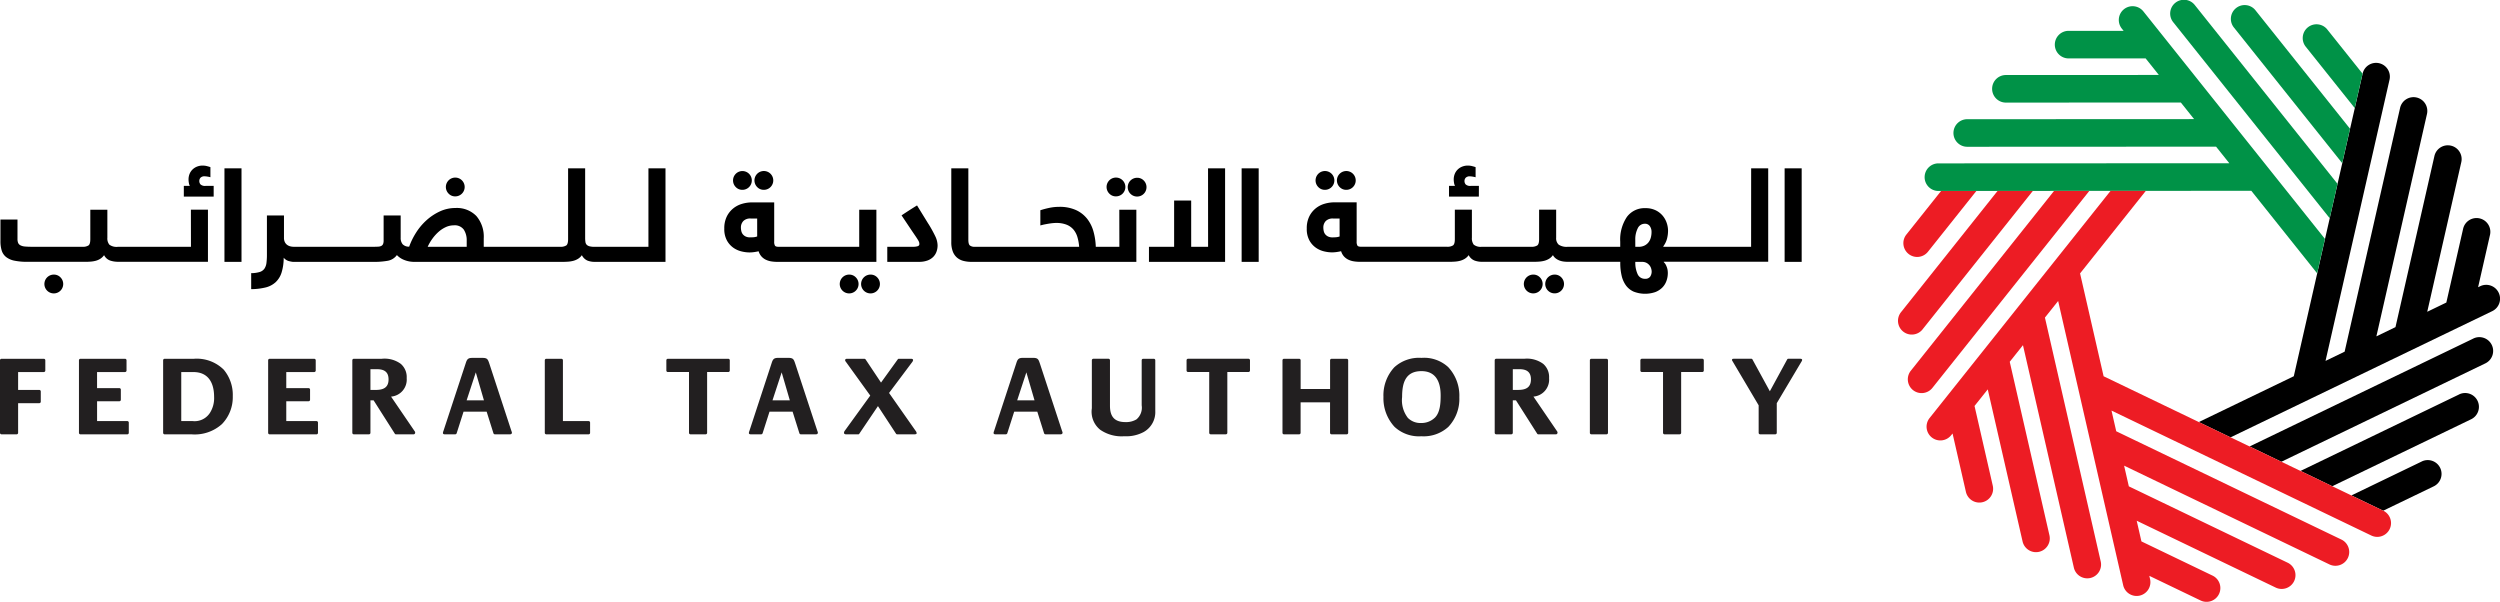 <svg xmlns="http://www.w3.org/2000/svg" xmlns:xlink="http://www.w3.org/1999/xlink" width="351.842" height="84.701" viewBox="0 0 351.842 84.701"><defs><clipPath id="a"><rect width="351.842" height="84.701" fill="none"/></clipPath></defs><g clip-path="url(#a)"><path d="M162.384,445.3h-1.5a.21.21,0,0,0-.207.207v6.345a2.156,2.156,0,0,1-.734,1.977,2.834,2.834,0,0,1-1.529.383c-1.562,0-2.2-.765-2.2-2.3v-6.408a.211.211,0,0,0-.207-.207h-2.136a.212.212,0,0,0-.208.207v6.759a3.247,3.247,0,0,0,1.18,3.029,5.273,5.273,0,0,0,3.38.909,5.188,5.188,0,0,0,2.758-.606,3.207,3.207,0,0,0,1.61-2.933v-7.158a.211.211,0,0,0-.207-.207m13.329,0H167.2a.211.211,0,0,0-.207.207v1.451a.211.211,0,0,0,.207.207h2.981v8.561a.211.211,0,0,0,.207.207h2.136a.211.211,0,0,0,.207-.207v-8.561h2.981a.211.211,0,0,0,.207-.207v-1.451a.211.211,0,0,0-.207-.207m-50.589,4.814,3.236-4.32a.6.6,0,0,0,.144-.3c0-.159-.159-.192-.287-.192h-1.722c-.079,0-.111.032-.159.1l-2.343,3.252-2.167-3.252a.231.231,0,0,0-.192-.1H119.21c-.128,0-.271.048-.271.207a.428.428,0,0,0,.111.224l3.427,4.75-3.555,4.91a.584.584,0,0,0-.143.319c0,.175.159.224.3.224h1.691a.161.161,0,0,0,.175-.1l2.615-3.873,2.535,3.873a.2.2,0,0,0,.175.1h2.455c.112,0,.287-.032.287-.176a.814.814,0,0,0-.175-.351Zm18.033,1.036,1.291-3.937,1.148,3.937Zm3.221-5.1c-.224-.654-.272-.876-1-.876h-1.4c-.574,0-.749.144-.924.686l-3.156,9.628a.733.733,0,0,0-.064.255c0,.159.143.192.271.192h1.45a.227.227,0,0,0,.207-.144l.973-3.045h3.252l.956,3.045a.23.23,0,0,0,.208.144h2.1c.144,0,.287-.049.287-.224v-.08c-.016-.047-.049-.111-.065-.159Zm93.205-.749h-8.513a.212.212,0,0,0-.208.207v1.451a.212.212,0,0,0,.208.207h2.98v8.561a.211.211,0,0,0,.207.207h2.136a.211.211,0,0,0,.208-.207v-8.561h2.981a.21.21,0,0,0,.206-.207v-1.451a.21.21,0,0,0-.206-.207m13.789,0h-1.689c-.1,0-.127.048-.176.127l-2.422,4.448-2.439-4.464a.174.174,0,0,0-.176-.111H244.03c-.127,0-.271,0-.271.16a.218.218,0,0,0,.048.143l3.7,6.249v3.875a.211.211,0,0,0,.207.207h2.136a.211.211,0,0,0,.207-.207v-4.177l3.507-5.9a.442.442,0,0,0,.063-.19c0-.128-.143-.16-.255-.16m-144.653,5.85,1.291-3.937,1.148,3.937Zm3.22-5.1c-.223-.654-.271-.876-1-.876h-1.4c-.573,0-.748.144-.924.686l-3.156,9.628a.735.735,0,0,0-.063.255c0,.159.144.192.271.192h1.451a.228.228,0,0,0,.207-.144l.972-3.045h3.252l.957,3.045a.228.228,0,0,0,.207.144h2.1c.144,0,.287-.049.287-.224v-.08c-.016-.047-.048-.111-.063-.159Zm101.719,3.634h-.75v-2.917h.926c.988,0,1.626.366,1.626,1.435,0,1.164-.749,1.482-1.8,1.482m2.153.941a2.4,2.4,0,0,0,2.2-2.6,2.45,2.45,0,0,0-.829-2.009,3.849,3.849,0,0,0-2.663-.717h-3.954a.211.211,0,0,0-.207.207v10.219a.211.211,0,0,0,.207.207H212.7a.21.21,0,0,0,.206-.207V451.15h.447l2.981,4.687a.2.2,0,0,0,.175.1h2.424a.243.243,0,0,0,.27-.24.4.4,0,0,0-.095-.239ZM189.534,445.3H187.4a.211.211,0,0,0-.208.207v4.049h-4.144v-4.049a.211.211,0,0,0-.207-.207H180.7a.212.212,0,0,0-.208.207v10.219a.212.212,0,0,0,.208.207h2.136a.211.211,0,0,0,.207-.207v-4.3h4.144v4.3a.211.211,0,0,0,.208.207h2.135a.212.212,0,0,0,.208-.207V445.507a.212.212,0,0,0-.208-.207m12.389,8.306a2.707,2.707,0,0,1-1.929.733,2.485,2.485,0,0,1-1.849-.717,4.056,4.056,0,0,1-.813-2.933c0-1.929.43-3.65,2.725-3.65,2.074,0,2.7,1.593,2.7,3.411,0,1-.049,2.407-.83,3.156m-1.866-8.433a5.156,5.156,0,0,0-3.825,1.323,5.808,5.808,0,0,0-1.53,4.176,5.909,5.909,0,0,0,1.563,4.209,5.042,5.042,0,0,0,3.778,1.323,5.145,5.145,0,0,0,3.794-1.323,5.718,5.718,0,0,0,1.546-4.161,5.871,5.871,0,0,0-1.578-4.257,5.007,5.007,0,0,0-3.746-1.291m26.037.127h-2.136a.21.21,0,0,0-.207.207v10.219a.21.21,0,0,0,.207.207h2.136a.21.21,0,0,0,.206-.207V445.507a.21.21,0,0,0-.206-.207M17.919,454.068H13.663v-2.79H16.8a.211.211,0,0,0,.207-.207v-1.434a.21.21,0,0,0-.207-.207h-3.14v-2.264H17.6a.211.211,0,0,0,.207-.207v-1.451a.211.211,0,0,0-.207-.207H11.319a.211.211,0,0,0-.207.207v10.219a.211.211,0,0,0,.207.207h6.6a.211.211,0,0,0,.207-.207v-1.451a.211.211,0,0,0-.207-.207m34.965-4.385h-.75v-2.917h.924c.989,0,1.626.366,1.626,1.435,0,1.164-.748,1.482-1.8,1.482m2.152.941a2.4,2.4,0,0,0,2.2-2.6,2.451,2.451,0,0,0-.83-2.009,3.846,3.846,0,0,0-2.662-.717H49.792a.211.211,0,0,0-.207.207v10.219a.211.211,0,0,0,.207.207h2.136a.211.211,0,0,0,.207-.207V451.15h.447l2.98,4.687a.2.2,0,0,0,.176.1h2.423a.243.243,0,0,0,.271-.24.4.4,0,0,0-.1-.239Zm-10.491,3.444H40.289v-2.79h3.141a.211.211,0,0,0,.207-.207v-1.434a.21.21,0,0,0-.207-.207H40.289v-2.264h3.938a.211.211,0,0,0,.207-.207v-1.451a.211.211,0,0,0-.207-.207H37.945a.211.211,0,0,0-.207.207v10.219a.211.211,0,0,0,.207.207h6.6a.211.211,0,0,0,.207-.207v-1.451a.211.211,0,0,0-.207-.207m-15.05-1.084a2.56,2.56,0,0,1-2.375,1.084h-1.61v-6.9h1.706c2.136,0,2.917,1.563,2.917,3.491a3.868,3.868,0,0,1-.637,2.328M27.278,445.3H23.166a.211.211,0,0,0-.207.207v10.219a.211.211,0,0,0,.207.207h3.779a5.714,5.714,0,0,0,4.3-1.451,5.432,5.432,0,0,0,1.515-3.938,5.516,5.516,0,0,0-1.275-3.713,5.4,5.4,0,0,0-4.209-1.531m75.221,0H93.987a.211.211,0,0,0-.207.207v1.451a.211.211,0,0,0,.207.207h2.981v8.561a.211.211,0,0,0,.207.207h2.136a.211.211,0,0,0,.207-.207v-8.561H102.5a.211.211,0,0,0,.207-.207v-1.451a.211.211,0,0,0-.207-.207m-96.33,0H.207a.211.211,0,0,0-.207.207v10.219a.211.211,0,0,0,.207.207H2.343a.211.211,0,0,0,.207-.207v-4.177H5.532a.211.211,0,0,0,.207-.207v-1.45a.211.211,0,0,0-.207-.208H2.55v-2.518H6.17a.211.211,0,0,0,.207-.207v-1.451a.211.211,0,0,0-.207-.207m76.671,8.768H79.223v-8.561a.211.211,0,0,0-.207-.207H76.88a.211.211,0,0,0-.207.207v10.219a.211.211,0,0,0,.207.207h5.961a.211.211,0,0,0,.207-.207v-1.451a.211.211,0,0,0-.207-.207m-17.17-2.918,1.291-3.937,1.147,3.937Zm3.22-5.1c-.224-.654-.271-.876-1-.876h-1.4c-.574,0-.748.144-.924.686L62.4,455.487a.735.735,0,0,0-.063.255c0,.159.144.192.271.192h1.451a.228.228,0,0,0,.207-.144l.972-3.045h3.252l.957,3.045a.227.227,0,0,0,.207.144h2.1c.144,0,.287-.049.287-.224v-.08c-.016-.047-.048-.111-.064-.159Z" transform="translate(0 -394.807)" fill="#221f20"/><path d="M120.021,221.321a1.324,1.324,0,1,0,.922.388,1.26,1.26,0,0,0-.922-.388m3.006,0a1.324,1.324,0,1,0,.922.388,1.26,1.26,0,0,0-.922-.388m8.132-7.137-1.6-2.6q-.571.351-1.1.692t-1.078.709l1.456,2.176.564.83c.14.209.248.379.322.507a1.264,1.264,0,0,1,.138.3.9.9,0,0,1,.028.222.309.309,0,0,1-.239.305,2.133,2.133,0,0,1-.664.082h-3.614v2.12h4.463a3.406,3.406,0,0,0,1.179-.184,2.226,2.226,0,0,0,.812-.5,2.022,2.022,0,0,0,.47-.737,2.6,2.6,0,0,0,.157-.9,3.093,3.093,0,0,0-.323-1.273,17.7,17.7,0,0,0-.968-1.752m-24.1,1.772a2.033,2.033,0,0,1-.507.11c-.167.012-.33.018-.489.018a1.381,1.381,0,0,1-.636-.128,1.159,1.159,0,0,1-.4-.321,1.1,1.1,0,0,1-.2-.44,2.15,2.15,0,0,1-.056-.467,1.31,1.31,0,0,1,.341-.943,1.352,1.352,0,0,1,1.024-.356h.922Zm16.777-3.763h-2.416v5.219H110.085c-.271,0-.442-.052-.516-.157a1.072,1.072,0,0,1-.111-.58v-5.514h-3.134a5,5,0,0,0-1.355.194,3.553,3.553,0,0,0-1.254.636,3.4,3.4,0,0,0-.922,1.143,3.734,3.734,0,0,0-.36,1.716,3.33,3.33,0,0,0,.379,1.686,3.046,3.046,0,0,0,.921,1.025,3.376,3.376,0,0,0,1.153.507,4.96,4.96,0,0,0,1.07.138,4.726,4.726,0,0,0,.663-.047c.222-.03.437-.07.646-.119a1.921,1.921,0,0,0,.415.746,2,2,0,0,0,.617.452,2.768,2.768,0,0,0,.766.231,5.526,5.526,0,0,0,.856.064h13.919Zm108.9,9.421a.812.812,0,0,1-.709.3,1.1,1.1,0,0,1-1.06-.658,3.92,3.92,0,0,1-.323-1.72h.94a1.286,1.286,0,0,1,.692.167,1.364,1.364,0,0,1,.414.381,1.326,1.326,0,0,1,.2.437,1.565,1.565,0,0,1,.056.334,1.282,1.282,0,0,1-.213.763m-2.093-5.2a3.42,3.42,0,0,1,.341-1.595,1.082,1.082,0,0,1,1.006-.655.807.807,0,0,1,.7.332,1.409,1.409,0,0,1,.241.848,2.925,2.925,0,0,1-.1.765,1.856,1.856,0,0,1-.323.664,1.614,1.614,0,0,1-.571.461,1.82,1.82,0,0,1-.83.176h-.461Zm-41.612-.46a2.034,2.034,0,0,1-.507.11c-.167.012-.33.018-.489.018a1.389,1.389,0,0,1-.637-.128,1.166,1.166,0,0,1-.4-.321,1.1,1.1,0,0,1-.2-.44,2.143,2.143,0,0,1-.056-.467,1.31,1.31,0,0,1,.341-.943,1.352,1.352,0,0,1,1.024-.356h.922Zm57.912,1.456H234.591v-.074a3.114,3.114,0,0,0,.517-1.06,4.544,4.544,0,0,0,.147-1.153,3.471,3.471,0,0,0-.175-1.034,3.166,3.166,0,0,0-.553-1.022,3,3,0,0,0-.987-.784,3.18,3.18,0,0,0-1.475-.314,3.074,3.074,0,0,0-2.609,1.245,5.7,5.7,0,0,0-.931,3.476v.719h-7.412a1.993,1.993,0,0,1-1.245-.3,1.2,1.2,0,0,1-.36-.977v-3.947h-2.4v4.149q0,.683-.249.876a1.471,1.471,0,0,1-.875.194h-6.933a1.556,1.556,0,0,1-1.144-.3,1.472,1.472,0,0,1-.258-.977v-3.947h-2.4v4.149c0,.456-.082.747-.249.876a1.471,1.471,0,0,1-.875.194H192.058c-.272,0-.443-.052-.517-.157a1.072,1.072,0,0,1-.111-.58v-5.514H188.3a5,5,0,0,0-1.355.194,3.562,3.562,0,0,0-1.254.636,3.406,3.406,0,0,0-.922,1.143,3.736,3.736,0,0,0-.36,1.716,3.33,3.33,0,0,0,.379,1.686,3.046,3.046,0,0,0,.921,1.025,3.388,3.388,0,0,0,1.153.507,4.97,4.97,0,0,0,1.07.138,4.715,4.715,0,0,0,.663-.047c.223-.03.438-.07.647-.119a1.916,1.916,0,0,0,.414.746,2.029,2.029,0,0,0,.617.452,2.77,2.77,0,0,0,.765.231,5.552,5.552,0,0,0,.858.064h12.627c.245,0,.494-.009.746-.028a3.961,3.961,0,0,0,.728-.119,2.464,2.464,0,0,0,.664-.286,1.827,1.827,0,0,0,.535-.508,1.569,1.569,0,0,0,.83.765,3.093,3.093,0,0,0,1.029.176h7.324c.246,0,.495-.009.747-.028a3.977,3.977,0,0,0,.728-.119,2.478,2.478,0,0,0,.664-.286,1.812,1.812,0,0,0,.535-.508,1.478,1.478,0,0,0,.415.48,2.076,2.076,0,0,0,.525.285,2.572,2.572,0,0,0,.572.139,4.65,4.65,0,0,0,.549.037h7.416v.129a7.949,7.949,0,0,0,.193,1.825,3.784,3.784,0,0,0,.609,1.374,2.727,2.727,0,0,0,1.078.866,4.437,4.437,0,0,0,3.052.065,2.812,2.812,0,0,0,.986-.637,2.532,2.532,0,0,0,.581-.931,3.276,3.276,0,0,0,.194-1.125c0-.073-.007-.172-.018-.3a2.142,2.142,0,0,0-.084-.4,2.772,2.772,0,0,0-.176-.433,1.314,1.314,0,0,0-.294-.387v-.055h14.7V206.367h-2.4Zm-88.908,0h-3.319a9.068,9.068,0,0,0-.323-2.148,5.1,5.1,0,0,0-.894-1.8,4.244,4.244,0,0,0-1.576-1.226,5.539,5.539,0,0,0-2.351-.452,6.813,6.813,0,0,0-1.495.166,11.5,11.5,0,0,0-1.162.313v2.139q.332-.092.664-.157c.222-.042.431-.08.627-.11s.375-.052.535-.065.29-.019.388-.019a3.882,3.882,0,0,1,1.485.249,2.459,2.459,0,0,1,.968.692,2.939,2.939,0,0,1,.552,1.06,6.363,6.363,0,0,1,.241,1.355h-14.71a1.05,1.05,0,0,1-.654-.176c-.155-.116-.23-.389-.23-.82v-10.05h-2.4v10.382a3.618,3.618,0,0,0,.212,1.328,2.141,2.141,0,0,0,.59.858,2.256,2.256,0,0,0,.9.461,4.5,4.5,0,0,0,1.152.138h23.191v-7.339h-2.4Zm58.262,3.909a1.323,1.323,0,1,0,.922.388,1.261,1.261,0,0,0-.922-.388M66.182,217.412H60.687a6.64,6.64,0,0,1,.673-1.153,5.9,5.9,0,0,1,.866-.959,4.135,4.135,0,0,1,1.015-.664,2.692,2.692,0,0,1,1.134-.248,1.557,1.557,0,0,1,1.4.608,2.733,2.733,0,0,1,.407,1.548Zm25.575,0H84.178a2.758,2.758,0,0,1-.709-.074.854.854,0,0,1-.406-.222.722.722,0,0,1-.175-.4,4.018,4.018,0,0,1-.037-.58v-9.774h-2.4v9.975q0,.683-.249.876a1.471,1.471,0,0,1-.875.194H68.579v-1.18a4.47,4.47,0,0,0-1.041-3.153,3.812,3.812,0,0,0-2.941-1.125,5.16,5.16,0,0,0-2.194.479,7.524,7.524,0,0,0-1.881,1.245,8.316,8.316,0,0,0-1.466,1.743,9.706,9.706,0,0,0-.969,1.972,1.2,1.2,0,0,1-.922-.341,1.363,1.363,0,0,1-.276-.912v-3.135h-2.4v3.521a1.3,1.3,0,0,1-.075.489.534.534,0,0,1-.24.267,1.007,1.007,0,0,1-.433.11c-.178.012-.4.019-.673.019H41.829a1.923,1.923,0,0,1-.489-.065,1.244,1.244,0,0,1-.442-.212,1.105,1.105,0,0,1-.314-.388,1.353,1.353,0,0,1-.119-.608v-3.135h-2.4V218.5A9.021,9.021,0,0,1,38,219.671a1.863,1.863,0,0,1-.285.812,1.258,1.258,0,0,1-.665.47,4.253,4.253,0,0,1-1.2.166v2.25a8.726,8.726,0,0,0,2.031-.24,3.227,3.227,0,0,0,1.408-.738,3.16,3.16,0,0,0,.836-1.354,7.053,7.053,0,0,0,.3-2.094,1.433,1.433,0,0,0,.738.48c.136.034.255.061.363.079l0,0a1.315,1.315,0,0,0,.278.028H53.035a10.88,10.88,0,0,0,2.047-.157,2.019,2.019,0,0,0,1.274-.8,2.762,2.762,0,0,0,.951.655,3.775,3.775,0,0,0,1.6.3H79.716c.246,0,.5-.009.747-.028a3.977,3.977,0,0,0,.728-.119,2.476,2.476,0,0,0,.664-.286,1.84,1.84,0,0,0,.535-.508,1.594,1.594,0,0,0,.793.765,2.755,2.755,0,0,0,1,.176h9.975V206.367h-2.4Zm127.549,3.909a1.321,1.321,0,1,0,.922.388,1.259,1.259,0,0,0-.922-.388m-44.064-1.789h2.4V206.366h-2.4Zm-4.721-2.12h-2.379V210.9h-2.4v6.51H162.2v2.12h10.714V206.367h-2.4Zm-9.976-9.717a1.321,1.321,0,1,0,.922.386,1.26,1.26,0,0,0-.922-.386m-3,2.617a1.323,1.323,0,1,0-.922-.387,1.257,1.257,0,0,0,.922.387m29.411-.921a1.323,1.323,0,1,0-.922-.388,1.258,1.258,0,0,0,.922.388m21.679-.554h-1.144a.932.932,0,0,1-.709-.2.709.709,0,0,1-.176-.48.676.676,0,0,1,.176-.47.779.779,0,0,1,.6-.194,2.853,2.853,0,0,1,.3.028,3.994,3.994,0,0,1,.489.1V206.2q-.2-.073-.489-.147a2.481,2.481,0,0,0-.618-.075,2.091,2.091,0,0,0-.736.13,1.91,1.91,0,0,0-.628.378,1.837,1.837,0,0,0-.442.617,2.087,2.087,0,0,0-.166.868,2.687,2.687,0,0,0,.047.451,1.14,1.14,0,0,0,.137.415h-.848v1.511h4.2Zm-100.647.554a1.324,1.324,0,1,0-.922-.388,1.259,1.259,0,0,0,.922.388m81.973,0a1.323,1.323,0,1,0-.922-.388,1.255,1.255,0,0,0,.922.388M27.372,217.412H17.084a1.7,1.7,0,0,1-1.189-.3,1.374,1.374,0,0,1-.286-.977v-3.947h-2.4v4.149q0,.683-.249.876a1.471,1.471,0,0,1-.875.194H5.061q-.627,0-1.032-.037a1.7,1.7,0,0,1-.645-.166.706.706,0,0,1-.332-.341,1.474,1.474,0,0,1-.092-.581v-2.711H.563v3.043a4.309,4.309,0,0,0,.184,1.346,1.892,1.892,0,0,0,.628.9,2.81,2.81,0,0,0,1.181.507,8.965,8.965,0,0,0,1.828.157h8.105c.246,0,.495-.009.747-.028a3.973,3.973,0,0,0,.729-.119,2.323,2.323,0,0,0,.655-.286,1.87,1.87,0,0,0,.527-.508,1.543,1.543,0,0,0,.866.765,3.386,3.386,0,0,0,.967.167c.029,0,.055.009.085.009h12.7v-7.339h-2.4Zm77.6-8.021a1.321,1.321,0,1,0-.922-.388,1.259,1.259,0,0,0,.922.388m146.689,10.141h2.4V206.366h-2.4Zm-219.573,0h2.4V206.366h-2.4Zm-3.365-10.9a.709.709,0,0,1-.175-.48.676.676,0,0,1,.175-.47.776.776,0,0,1,.6-.194,2.854,2.854,0,0,1,.3.028,3.986,3.986,0,0,1,.489.1V206.2q-.2-.073-.489-.147a2.472,2.472,0,0,0-.617-.075,2.1,2.1,0,0,0-.738.13,1.919,1.919,0,0,0-.627.378,1.824,1.824,0,0,0-.442.617,2.105,2.105,0,0,0-.166.868,2.806,2.806,0,0,0,.046.451,1.18,1.18,0,0,0,.138.415h-.847v1.511h4.2v-1.511H29.437a.93.93,0,0,1-.709-.2m35.831,1.677a1.323,1.323,0,1,0-.922-.387,1.255,1.255,0,0,0,.922.387M8.086,221.321a1.324,1.324,0,1,0,.922.388,1.26,1.26,0,0,0-.922-.388" transform="translate(-0.499 -182.675)"/><path d="M2934.886,572.562l-9.9,4.776,4.473,2.15,7.114-3.43a1.94,1.94,0,0,0-1.685-3.5" transform="translate(-2594.057 -507.613)"/><path d="M2884,489.138l-22.327,10.768,4.472,2.152,19.541-9.424a1.941,1.941,0,0,0-1.686-3.5" transform="translate(-2537.909 -433.628)"/><path d="M2829.848,419.623l-31.493,15.188,4.473,2.152,28.706-13.844a1.941,1.941,0,0,0-1.686-3.5" transform="translate(-2481.755 -371.978)"/><path d="M2777.249,110.079a1.942,1.942,0,0,0-2.59-.905l-.3.145,1.676-7.366a1.94,1.94,0,0,0-3.784-.86l-2.362,10.381-2.689,1.3,4.8-21.08a1.94,1.94,0,0,0-3.783-.861l-5.485,24.1-2.689,1.3,7.115-31.264a1.94,1.94,0,1,0-3.783-.86l-7.8,34.28-2.689,1.3,9.019-39.623a1.941,1.941,0,0,0-3.784-.861l-9.7,42.64-13.374,6.45,4.473,2.152,11.405-5.5,25.431-12.265a1.941,1.941,0,0,0,.9-2.59" transform="translate(-2425.6 -68.895)"/><path d="M2790.592,28.337l1.1-4.84-13.332-16.7a1.941,1.941,0,0,0-3.033,2.422Z" transform="translate(-2460.958 -5.379)" fill="#009247"/><path d="M2871.782,42l1.1-4.84-4.964-6.219a1.94,1.94,0,1,0-3.033,2.421Z" transform="translate(-2540.384 -26.792)" fill="#009247"/><path d="M2449.326,45.339l1.1-4.84L2424.873,8.484a1.94,1.94,0,1,0-3.032,2.421l.25.313-7.741,0a1.94,1.94,0,0,0-.217,3.868,2.044,2.044,0,0,0,.219.012l10.835-.006,1.862,2.334-21.522.01a1.94,1.94,0,0,0-.218,3.868,1.794,1.794,0,0,0,.219.012l24.617-.012,1.863,2.334-31.923.016a1.94,1.94,0,0,0-.218,3.868,2.055,2.055,0,0,0,.22.012l35.016-.017,1.863,2.334-40.947.019a1.941,1.941,0,0,0-.217,3.869,2.052,2.052,0,0,0,.219.012l44.041-.021Z" transform="translate(-2123.22 -6.877)" fill="#009247"/><path d="M2722.2,30.711l1.1-4.84L2703.231.729A1.94,1.94,0,1,0,2700.2,3.15Z" transform="translate(-2394.328 0)" fill="#009247"/><path d="M2364.433,257l15.522-19.484-4.964,0L2361.4,254.585a1.94,1.94,0,1,0,3.035,2.418" transform="translate(-2093.859 -210.647)" fill="#ed1c24"/><path d="M2368.415,246.415a1.939,1.939,0,0,0,2.726-.308l6.815-8.554-4.963,0-4.887,6.134a1.941,1.941,0,0,0,.309,2.726" transform="translate(-2099.809 -210.676)" fill="#ed1c24"/><path d="M2398.75,237.487l-4.962,0-20.16,25.306a1.94,1.94,0,1,0,3.035,2.418Z" transform="translate(-2104.705 -210.618)" fill="#ed1c24"/><path d="M2460.8,282.466l-39.351-18.924-3.312-14.473,9.252-11.615-4.962,0-25.47,31.971a1.94,1.94,0,1,0,3.035,2.418l.2-.244,1.878,8.208a1.94,1.94,0,0,0,1.675,1.5,1.914,1.914,0,0,0,.649-.037,1.94,1.94,0,0,0,1.458-2.323l-2.568-11.225,1.861-2.335,4.9,21.4a1.938,1.938,0,0,0,1.674,1.5,1.976,1.976,0,0,0,.649-.037,1.941,1.941,0,0,0,1.459-2.324l-5.588-24.421,1.862-2.337,7.156,31.282a1.94,1.94,0,1,0,3.782-.865l-7.847-34.3,1.861-2.335,9.145,39.972a1.94,1.94,0,1,0,3.782-.864l-.1-.431,7.219,3.471a1.94,1.94,0,1,0,1.682-3.5l-10.008-4.813-.666-2.91,19.564,9.408a1.941,1.941,0,0,0,1.682-3.5l-22.353-10.748-.666-2.911,28.9,13.9a1.94,1.94,0,0,0,1.682-3.5l-31.689-15.24-.666-2.911,36.562,17.583a1.971,1.971,0,0,0,.625.18,1.941,1.941,0,0,0,1.057-3.677" transform="translate(-2125.395 -210.589)" fill="#ed1c24"/></g></svg>